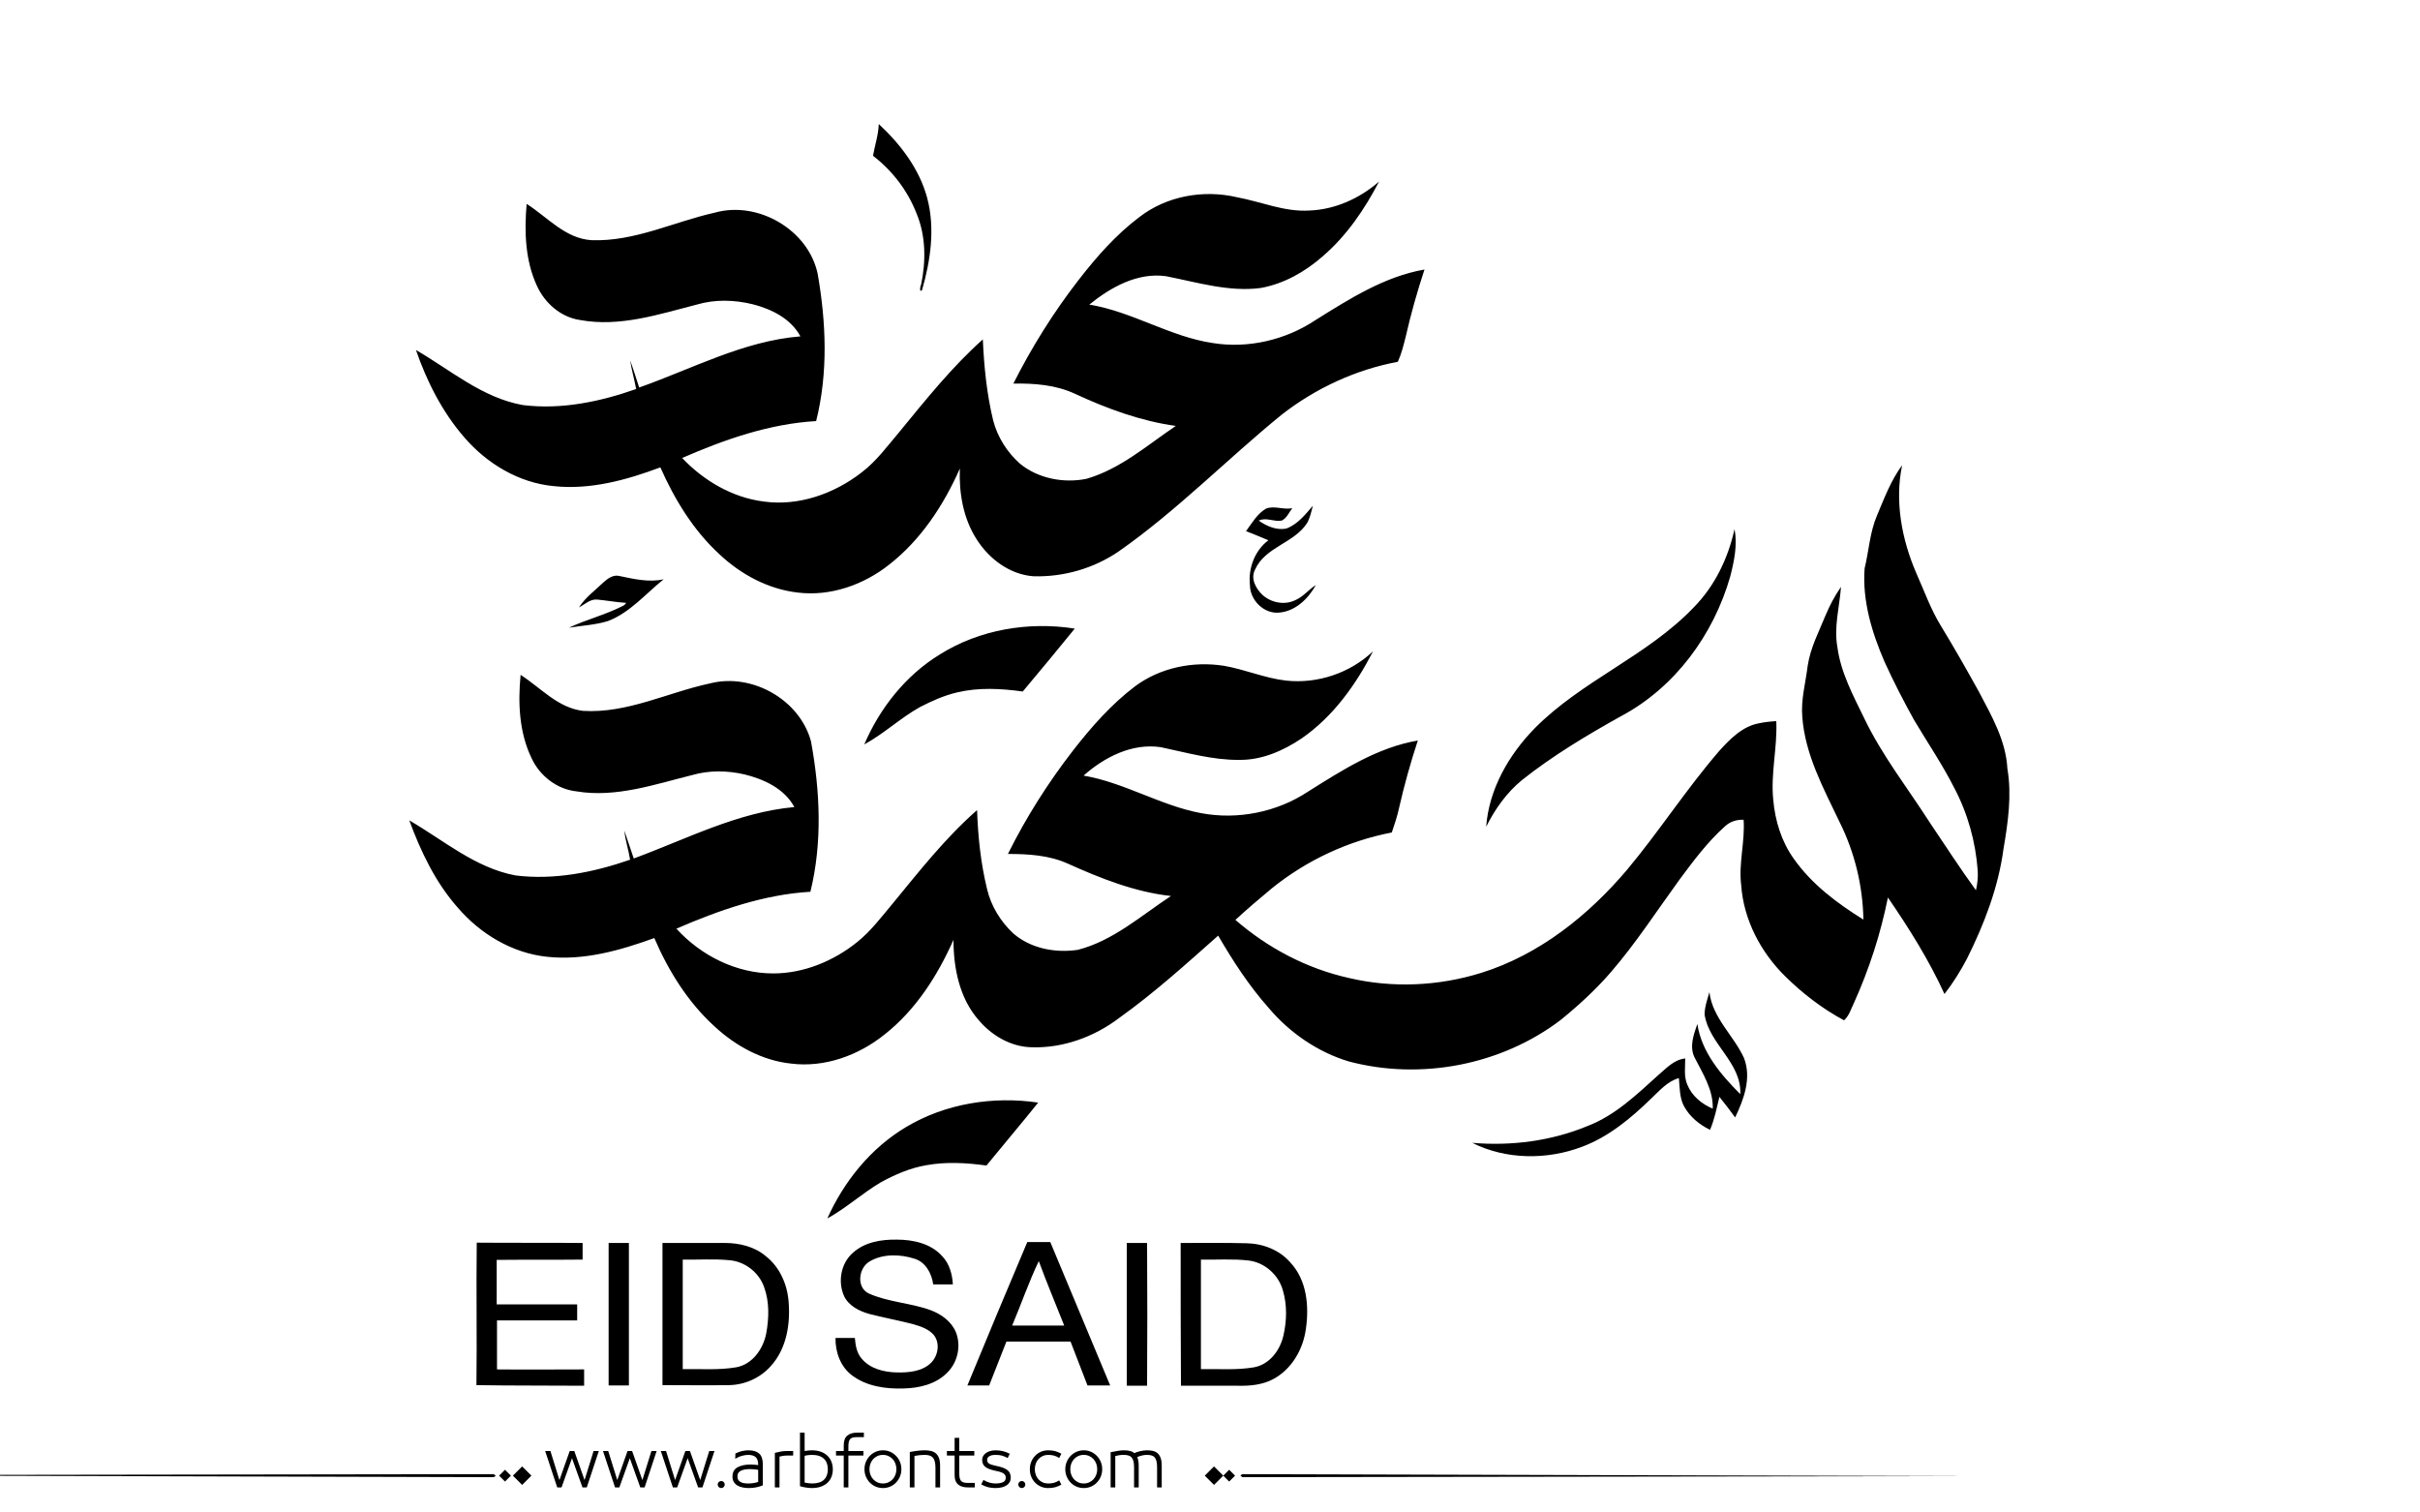 <?xml version="1.0" encoding="utf-8"?>
<!-- Generator: Adobe Illustrator 21.0.0, SVG Export Plug-In . SVG Version: 6.00 Build 0)  -->
<svg version="1.1" id="Layer_1" xmlns="http://www.w3.org/2000/svg" xmlns:xlink="http://www.w3.org/1999/xlink" x="0px" y="0px"
	 viewBox="0 0 800 500" style="enable-background:new 0 0 800 500;" xml:space="preserve">
<g>
	<path fill="#000000" d="M290.5,41c7.2,6.7,13.4,14.8,16,24.4c2.7,10.1,1.1,20.8-1.7,30.5c-1,1-0.6-1.4-0.3-1.8c1.6-7.7,1.6-16.1-1.5-23.5
		c-2.9-7.5-8-14.2-14.4-19.1C289.2,48,290.4,44.6,290.5,41 M432.8,69.6c8.5-0.3,16.7-4,23.1-9.6c-4.8,9.2-10.7,17.9-18.6,24.7
		c-5.8,5.1-12.8,9.1-20.5,10.5c-10.6,1.4-21.1-1.9-31.4-3.9c-9.4-1.3-18.3,3.7-25.3,9.4c14.2,2.3,26.6,10.6,40.8,12.7
		c11.7,1.9,24.1-1,34-7.6c11.2-7,22.8-14.4,36-16.7c-2.4,7.3-4.5,14.7-6.2,22.2c-0.7,2.8-1.4,5.6-2.6,8.3
		c-13.9,2.6-27.1,8.7-38.3,17.4c-18.2,14.8-34.7,31.8-54,45.3c-8.2,5.6-18.2,8.5-28.2,8.2c-7.9-0.6-14.7-5.8-18.8-12.3
		c-4.4-6.9-5.8-15.2-5.5-23.3c-5.3,12-12.8,23.5-23.3,31.7c-8.4,6.7-19.4,10.6-30.2,9.3c-9.8-1.1-18.9-6-26-12.7
		c-8.6-7.9-14.8-18.1-19.5-28.7c-11.2,4.2-23.2,7.5-35.3,6.2c-11.5-1.1-22-7.4-29.5-16.1c-7.3-8.4-12.4-18.5-16-28.9
		c11.4,6.6,21.9,15.8,35.3,18.2c12.7,1.6,25.6-1.1,37.5-5.3c-0.6-3.2-1.5-6.3-2-9.5c1.1,3,2,6,3,9c17.6-6.2,34.5-15.4,53.3-16.9
		c-3.2-5.9-9.5-9-15.7-10.6c-6.1-1.5-12.5-1.7-18.6,0.1c-12.5,3.2-25.4,7.5-38.5,5.1c-6.4-0.9-11.7-5.6-14.3-11.3
		c-3.9-8.4-4.2-18-3.4-27.1c6.9,4.4,12.8,11.5,21.5,12c14.2,0.5,27.2-6.1,40.7-9.1c14.2-4,30.9,5.6,34,20.2
		c2.8,16,3.5,32.7-0.5,48.7c-15.5,0.9-30.3,6.1-44.3,12.2c7.1,7.5,16.6,13.1,27,14.4c11.5,1.6,23.3-2.6,32.3-9.6
		c4.9-3.7,8.6-8.8,12.5-13.4c8.7-10.6,17.3-21.4,27.6-30.6c0.4,9,1.3,18,3.4,26.7c1.4,5.5,4.6,10.6,8.9,14.4c6,4.9,14.4,6.5,21.9,5
		c11.2-3.2,20.1-11.1,29.6-17.5c-11.6-1.6-22.7-5.7-33.3-10.6c-6.4-3-13.5-3.5-20.4-3.4c6.1-12.1,13.3-23.6,21.6-34.3
		c5.9-7.6,12.3-14.9,20-20.7c9-7,21.2-9.2,32.3-6.6C417,66.7,424.6,70.1,432.8,69.6 M620.5,170.4c2.4-5.7,4.6-11.6,8.3-16.6
		c-2.5,12-0.1,24.6,4.7,35.7c2.6,5.8,4.7,11.8,8,17.2c4.4,7.2,8.6,14.6,12.7,22c4.2,8,8.9,16.1,9.4,25.4c1.5,8.8,0.2,17.8-1.3,26.6
		c-1.7,12.7-6.4,24.9-12.1,36.3c-2.1,4-4.6,8-7.4,11.6c-5.1-11.2-11.7-21.7-18.7-31.9c-2.4,12-6.2,23.7-11.2,34.8
		c-1,2-1.6,4.3-3.3,5.8c-7.1-3.8-13.6-8.8-19.3-14.4c-8.2-8-13.9-18.8-14.7-30.3c-0.9-7.2,1.3-14.4,0.8-21.6
		c-2.3-0.1-4.5,0.6-6.2,2.2c-5.8,5.2-10.4,11.4-15,17.6c-7.5,10.3-14.4,21-22.7,30.6c-5,5.8-10.7,11-16.6,15.8
		c-19.6,14.9-46.2,20-70,13.7c-10.3-3.1-19.6-9.5-26.5-17.7c-6.5-7.3-11.8-15.5-16.7-23.9c-10.6,9.4-21.1,18.9-32.7,27.2
		c-8.3,6.3-18.7,10.1-29.2,9.7c-6.7-0.2-13-3.9-17.3-9c-6.3-7.2-8.3-17.1-8.3-26.5c-5.3,11.9-12.5,23.2-22.8,31.3
		c-8.6,6.9-19.8,11-30.9,9.6c-9.5-1-18.3-5.8-25.3-12.3c-8.8-8-15.2-18.3-19.9-29.2c-11.3,4.1-23.3,7.5-35.4,6.2
		c-11.6-1.2-22.2-7.6-29.7-16.4c-7.3-8.3-12.1-18.4-15.9-28.7c11.4,6.6,21.8,15.7,35.1,18.2c12.8,1.6,25.8-1,37.9-5.2
		c-0.5-3.2-1.6-6.4-1.9-9.6c1.1,3.1,2,6.1,3.1,9.2c17.4-6.4,34.3-15.3,53.1-17c-3.3-6.1-10-9.2-16.5-10.8
		c-5.7-1.3-11.6-1.4-17.2,0.2c-12.5,3.1-25.3,7.6-38.4,5.4c-6.4-0.7-12-5.1-14.7-10.8c-4.2-8.6-4.6-18.4-3.7-27.7
		c6.7,4.3,12.3,10.9,20.6,11.9c14.7,0.9,28-6.1,42.1-9.1c13.8-3.5,29.6,5.4,33.3,19.2c3,16.4,3.8,33.4-0.2,49.7
		c-15.4,0.9-30.2,6.1-44.3,12.2c8.1,8.9,19.8,14.8,32,14.8c10.1,0,20-4.1,27.8-10.4c4.5-3.6,8-8.3,11.7-12.7
		c8.8-10.7,17.4-21.7,27.9-30.9c0.3,8.8,1.2,17.5,3.3,26.1c1.3,5.6,4.5,10.8,8.7,14.7c5.8,5,13.9,6.5,21.3,5.4
		c11.7-3,20.9-11.3,30.8-17.8c-11.9-1.3-23.2-5.8-34.1-10.7c-6.2-2.8-13.1-3.2-19.8-3.2c6-12.1,13.3-23.6,21.6-34.3
		c6-7.7,12.6-15.2,20.4-21.1c8.3-6.2,19.2-8.4,29.4-6.8c7,1.2,13.5,4.1,20.6,4.9c10.4,1.1,21.1-2.5,28.7-9.7
		c-5.7,11.1-13.2,21.6-23.6,28.8c-6.1,4.1-13.2,7.2-20.6,7.1c-8.8,0.1-17.4-2.4-26-4.2c-9.5-1.4-18.6,3.3-25.5,9.4
		c13.5,2.3,25.4,9.9,38.8,12.4c12.1,2.3,25.1-0.3,35.4-7.1c11.3-7.1,22.9-14.6,36.3-16.9c-2.4,7.3-4.5,14.8-6.2,22.3
		c-0.6,2.8-1.5,5.4-2.4,8.1c-14.5,2.8-28.2,9.2-39.7,18.5c-4.1,3.4-8.1,6.8-12,10.4c10.7,9.3,23.6,16.1,37.5,19.2
		c14.4,3.4,29.7,2.7,43.8-1.7c19.2-6,35.4-19,48.2-34.1c10.6-12.7,19.6-26.7,30.4-39.2c3.6-4,7.7-8.2,13.2-9.2
		c1.9-0.4,3.8-0.6,5.7-0.7c0.4,8.7-1.9,17.3-1,26c0.6,6.9,2.7,13.8,6.8,19.5c5.9,8.4,14.3,14.7,23,20.1c-0.2-11.2-2.9-22.3-7.9-32.3
		c-5.3-11.1-11.4-22.3-12.3-34.7c-0.5-5.7,1.1-11.3,1.8-17c0.9-5.9,3.7-11.2,5.9-16.6c1.4-3.3,3-6.4,5.1-9.4
		c-0.5,6.6-2.4,13.3-1.2,19.9c1.1,8.4,5.2,16,8.9,23.6c5.9,12.3,14.4,23.1,21.7,34.5c5,7.4,9.9,15,15.2,22.3
		c0.5-2.1,0.7-4.2,0.6-6.4c-0.7-9.6-3.3-19-7.8-27.5c-3.9-7.7-8.8-14.9-13.2-22.3c-3.5-6.3-6.8-12.7-9.8-19.3
		c-4.2-9.7-7.4-20.2-6.6-30.9C617.8,182.2,618.1,176,620.5,170.4 M425.3,174.7c3.7-1.4,6.2-4.6,8.7-7.5c-0.5,1.9-0.9,3.9-1.9,5.7
		c-4.3,6.7-13.9,7.9-17.2,15.4c-1.6,3,0.3,6.4,2.6,8.5c2.9,2.5,7.2,3.3,10.7,1.6c2.6-1.1,4.4-3.5,6.8-5c-2.5,4.5-6.7,8.6-12,9.1
		c-5.1,0.6-9.8-4.1-9.8-9.1c-0.6-5.6,1.6-11.4,6.1-14.8c-2.5-1-4.9-2.1-7.4-3c2-2.7,3.7-5.8,6.7-7.5c2.8-1,5.7,0.5,8.6-0.1
		c-1.1,1.4-1.8,3.3-3.5,4.1c-2.5,0.5-5.1-1.2-7.6,0C418.8,174,422.1,175.4,425.3,174.7 M573.4,174.9c1,5.2-0.1,10.5-1.4,15.6
		c-5.5,19.3-18.3,36.8-36.2,46.3c-11.3,6.3-22.5,13-32.7,21.1c-5.1,4.2-8.9,9.6-11.8,15.4c0.9-12.4,7.5-23.8,16-32.5
		c15.6-15.8,37.2-23.9,52.6-40C566.9,193.7,571.3,184.5,573.4,174.9 M199.4,192.6c1.4-1.3,3.3-2.7,5.3-2.2c4.8,1,9.8,2.2,14.7,1.1
		c-6,4.8-11.1,11-18.4,13.8c-4.2,1.3-8.6,1.5-12.9,2.2c5.7-2.7,11.9-4.2,17.6-7.1c0.5-0.2,1-0.6,1.3-1.1c-3.2-0.2-6.4-0.8-9.6-1.1
		c-2.3-0.2-4.1,1.6-6,2.6C193.5,197.5,196.7,195.2,199.4,192.6 M310.6,216.4c13.2-8.3,29.4-11,44.7-8.6c-5.7,7-11.4,13.9-17.2,20.8
		c-7.2-1-14.6-1.4-21.7,0.3c-4.3,1-8.3,2.8-12.2,4.8c-6.5,3.6-11.9,8.8-18.5,12.4C290.9,234,299.4,223.3,310.6,216.4 M565.1,328
		c1,8.5,8,14.3,11.4,21.7c2.6,6.6,0,13.7-2.9,19.7c-1.7-2.3-3.4-4.6-5.2-6.8c-0.9,3.7-1.6,7.4-3.1,10.9c-3.5-1.7-6.7-4.3-8.6-7.8
		c-1.5-2.8-1.4-6.1-1.7-9.3c-3.9,1.1-6.5,4.3-9.3,6.9c-6.6,6.4-13.9,12.5-22.7,15.8c-11.6,4.4-25.2,4.3-36.3-1.3
		c12.9,1.1,26.2-0.6,38.2-5.6c9.1-3.5,16.2-10.4,23.3-16.8c2.7-2.3,5.2-5.1,8.9-5.5c0,2.9-0.5,6,0.7,8.7c1.5,3.7,4.8,6.4,8.4,7.9
		c0.2-6.2-3.3-11.6-6-16.9c-1.8-3.6-0.3-7.6,0.9-11.1c1.4,9.3,7.8,16.8,14.2,23.2c0.5-10.4-10.3-16.5-11.8-26.3
		C563.5,332.9,564.4,330.4,565.1,328 M299.5,372.6c13-7.8,28.8-10.3,43.7-8.1c-5.6,7-11.4,13.8-17.1,20.8
		c-6.6-0.9-13.3-1.3-19.9-0.1c-5.3,0.9-10.4,3.1-15.1,5.7c-6.1,3.6-11.4,8.5-17.6,11.9C279,390.5,287.9,379.5,299.5,372.6"/>
	<path fill="#000000" d="M281.9,414.2c3.9-3.6,9.5-4.5,14.6-4.4c5.4,0,11.3,1.3,15,5.5c2.4,2.5,3.3,6,3.5,9.3c-2.2,0-4.3,0-6.5,0
		c-0.5-3.6-2.5-7.4-6.2-8.5c-4.7-1.5-10.4-1.7-14.8,0.9c-3.7,2.1-4.5,8.6-0.3,10.6c6.5,2.9,13.8,3.1,20.4,5.5
		c3.5,1.3,6.9,3.7,8.4,7.3c1.8,4.5,0.6,10-2.9,13.4c-3.7,3.8-9.3,5.1-14.4,5.2c-5.9,0.2-12.2-0.7-17-4.3c-3.8-2.8-5.6-7.7-5.5-12.4
		c2.1,0,4.3,0,6.4,0c0.2,2.4,0.6,5,2.3,6.9c2.8,3.3,7.3,4.4,11.5,4.5c3.9,0.1,8.4-0.3,11.3-3.1c2.5-2.4,3.2-6.8,0.8-9.5
		c-1.8-1.9-4.4-2.7-6.8-3.4c-4.7-1.2-9.5-2.1-14.2-3.3c-3.3-0.9-6.8-2.6-8.4-5.8C276.9,423.9,277.9,417.7,281.9,414.2 M339.6,410.6
		c2.5,0,5.1,0,7.6,0c6.6,15.8,13.2,31.6,19.8,47.4h-7.5c-1.9-4.8-3.7-9.7-5.6-14.5c-7.1,0-14.1,0-21.2,0c-1.9,4.8-3.8,9.6-5.7,14.5
		c-2.4,0-4.8,0-7.2,0C326.3,442.2,332.9,426.4,339.6,410.6 M334.6,438.2c5.7,0,11.5,0,17.2,0c-2.8-7.1-5.8-14.2-8.4-21.3
		C340.1,423.8,337.6,431.1,334.6,438.2 M157.5,457.9c0.2-15.7-0.1-31.4,0.1-47.1c11.7,0.1,23.3,0,35,0.1c0,1.8,0,3.6,0,5.5
		c-9.5,0.1-18.9,0-28.4,0.1c0,4.9,0,9.8,0,14.7c8.9,0,17.7,0,26.6,0v5.3c-8.9,0-17.7,0-26.5,0c0,5.4,0,10.8,0,16.2
		c9.6,0.1,19.2,0,28.8,0v5.4C181.2,458,169.4,458.1,157.5,457.9 M201.2,410.9c2.3,0,4.5,0,6.7,0c0,15.7,0,31.4,0,47.1
		c-2.3,0-4.5,0-6.7,0C201.2,442.3,201.2,426.6,201.2,410.9 M219,410.9c6.8,0,13.7,0,20.6,0c4.8,0,9.9,1.2,13.6,4.4
		c4.6,3.6,7.1,9.4,7.5,15.1c0.6,7.4-0.7,15.4-5.8,21.1c-3.5,4-8.6,6.3-13.9,6.4c-7.3,0.1-14.7,0-22,0C219,442.3,219,426.6,219,410.9
		 M225.7,416.4c0,12.1,0,24.1,0,36.2c5.9-0.1,11.8,0.4,17.7-0.6c5.4-1,8.9-6.1,9.9-11.2c0.9-5,1.1-10.4-0.7-15.3
		c-1.7-4.9-6.4-8.5-11.5-8.9C236,416.1,230.8,416.5,225.7,416.4 M372.5,410.9c2.2,0,4.5,0,6.7,0c0.1,15.7,0.1,31.5,0,47.2
		c-2.2,0-4.5,0-6.7,0C372.5,442.3,372.5,426.6,372.5,410.9 M390.3,410.9c7.3,0,14.5-0.1,21.8,0.1c5.4,0.1,10.9,2.2,14.5,6.4
		c5.4,5.8,6.2,14.3,5.1,21.9c-0.9,6.7-4.6,13.2-10.6,16.5c-3.6,2-7.8,2.4-11.9,2.3c-6.3,0-12.6,0-18.8,0
		C390.3,442.3,390.3,426.6,390.3,410.9 M397,416.4c0,12.1,0,24.1,0,36.2c5.9-0.1,11.8,0.4,17.6-0.6c5.2-1,8.6-5.7,9.7-10.6
		c1.1-4.9,1.2-10-0.2-14.8c-1.4-5.1-6-9.3-11.4-9.9C407.6,416.1,402.3,416.5,397,416.4"/>
</g>
<path fill="#000000" d="M273.602,481.306c-0.578-0.576-1.301-1.03-2.174-1.362c-0.873-0.331-1.885-0.497-3.039-0.497
	c-0.663,0-1.463,0.079-2.4,0.238v-6.077h-1.535v17.711c0.706,0.202,1.402,0.354,2.087,0.454s1.301,0.151,1.849,0.151
	c1.153,0,2.166-0.162,3.039-0.486s1.596-0.764,2.174-1.319c0.576-0.555,1.006-1.211,1.287-1.968s0.42-1.561,0.42-2.411
	s-0.139-1.657-0.42-2.422C274.608,482.554,274.178,481.883,273.602,481.306z M272.391,489.167c-0.852,0.829-2.17,1.243-3.958,1.243
	c-0.39,0-0.805-0.032-1.244-0.097c-0.439-0.065-0.84-0.134-1.2-0.206v-8.845c0.447-0.115,0.887-0.194,1.319-0.237
	c0.433-0.044,0.808-0.065,1.125-0.065c0.894,0,1.668,0.112,2.325,0.335c0.656,0.224,1.199,0.545,1.633,0.963
	c0.432,0.418,0.752,0.919,0.961,1.503s0.314,1.243,0.314,1.979C273.667,487.195,273.241,488.338,272.391,489.167z M247.392,479.446
	c-0.62,0-1.297,0.079-2.033,0.238c-0.735,0.158-1.485,0.433-2.249,0.821l-0.065,1.73c0.548-0.303,0.973-0.52,1.276-0.649
	s0.624-0.237,0.962-0.324c0.338-0.086,0.677-0.158,1.016-0.216s0.667-0.087,0.984-0.087c1.139,0,1.982,0.249,2.53,0.746
	s0.822,1.33,0.822,2.498v0.13c-0.332-0.044-0.732-0.087-1.2-0.13c-0.469-0.043-0.876-0.065-1.222-0.065
	c-1.831,0-3.302,0.311-4.412,0.931c-1.11,0.619-1.665,1.644-1.665,3.07c0,0.707,0.155,1.305,0.465,1.795
	c0.31,0.49,0.713,0.88,1.211,1.168s1.067,0.497,1.708,0.627c0.641,0.13,1.308,0.194,2,0.194c0.807,0,1.6-0.072,2.378-0.216
	c0.779-0.145,1.536-0.368,2.271-0.671v-7.028c0-1.585-0.397-2.742-1.189-3.471C250.189,479.811,248.992,479.446,247.392,479.446z
	 M250.636,489.892c-0.375,0.144-0.858,0.267-1.449,0.367c-0.591,0.102-1.183,0.151-1.773,0.151c-0.505,0-0.984-0.035-1.438-0.108
	c-0.454-0.071-0.84-0.197-1.157-0.378c-0.317-0.18-0.57-0.414-0.757-0.703c-0.188-0.288-0.281-0.663-0.281-1.124
	c0-0.52,0.111-0.934,0.335-1.244c0.224-0.31,0.533-0.551,0.93-0.724c0.396-0.174,0.85-0.296,1.362-0.368
	c0.511-0.072,1.041-0.108,1.589-0.108c0.476,0,0.984,0.029,1.524,0.087c0.541,0.058,0.912,0.108,1.114,0.151V489.892z
	 M258.032,479.868c-0.649,0.122-1.276,0.263-1.881,0.422v11.418h1.535v-10.186c0.202-0.072,0.563-0.147,1.082-0.228
	c0.519-0.079,1.002-0.118,1.449-0.118h1.989v-1.492H260C259.336,479.685,258.681,479.746,258.032,479.868z M-77.92,487.667
	l241.145,0.656l0.663-0.433l-0.632-0.564L-77.92,487.667z M164.994,487.825l1.95,1.95l1.95-1.95l-1.95-1.95L164.994,487.825z
	 M169.559,487.825l3.057,3.057l3.057-3.057l-3.057-3.057L169.559,487.825z M212.359,489.286l-3.395-9.602h-1.514l-3.396,9.602
	l-2.984-9.602h-1.73l3.979,12.023h1.428l3.46-9.645l3.46,9.645h1.427l3.979-12.023h-1.73L212.359,489.286z M238.418,489.589
	c-0.317,0-0.591,0.115-0.822,0.346c-0.231,0.23-0.346,0.505-0.346,0.822c0,0.316,0.115,0.591,0.346,0.821
	c0.23,0.23,0.504,0.346,0.822,0.346c0.317,0,0.591-0.115,0.822-0.346c0.23-0.23,0.346-0.505,0.346-0.821
	c0-0.317-0.116-0.592-0.346-0.822C239.009,489.704,238.735,489.589,238.418,489.589z M193.243,489.286l-3.395-9.602h-1.514
	l-3.396,9.602l-2.984-9.602h-1.73l3.979,12.023h1.428l3.46-9.645l3.46,9.645h1.427l3.979-12.023h-1.73L193.243,489.286z
	 M231.476,489.286l-3.395-9.602h-1.514l-3.396,9.602l-2.984-9.602h-1.73l3.979,12.023h1.428l3.46-9.645l3.46,9.645h1.427
	l3.979-12.023h-1.73L231.476,489.286z M382.732,480.474c-0.426-0.396-0.938-0.667-1.535-0.812c-0.598-0.144-1.271-0.216-2.021-0.216
	c-0.664,0-1.393,0.09-2.184,0.271c-0.793,0.181-1.471,0.4-2.033,0.659c-0.346-0.331-0.818-0.569-1.416-0.714
	c-0.6-0.144-1.273-0.216-2.023-0.216c-0.635,0-1.268,0.058-1.902,0.173l-2.465,0.454v11.635h1.535v-10.38
	c0.447-0.102,0.883-0.188,1.309-0.26c0.424-0.072,0.896-0.108,1.416-0.108c0.605,0,1.125,0.058,1.557,0.173
	c0.434,0.116,0.789,0.321,1.07,0.616c0.281,0.296,0.494,0.711,0.639,1.244s0.217,1.24,0.217,2.119v6.596h1.535v-7.201
	c0-0.663-0.055-1.243-0.162-1.741c-0.109-0.497-0.213-0.861-0.314-1.092c0.086-0.043,0.281-0.119,0.584-0.228
	c0.303-0.107,0.602-0.197,0.898-0.27c0.295-0.072,0.586-0.126,0.875-0.162s0.547-0.055,0.779-0.055c0.59,0,1.102,0.058,1.535,0.173
	c0.432,0.116,0.781,0.317,1.049,0.605c0.266,0.289,0.471,0.703,0.615,1.244c0.145,0.54,0.217,1.251,0.217,2.13v6.596h1.535v-7.201
	c0-0.995-0.111-1.816-0.336-2.466C383.482,481.393,383.158,480.87,382.732,480.474z M280.1,474.581
	c-0.785,0.648-1.18,1.729-1.18,3.243v1.86h-2.551v1.492h2.551v10.531h1.537v-10.531h4.973v-1.492h-4.973v-1.471
	c0-0.635,0.045-1.149,0.141-1.546c0.094-0.396,0.24-0.707,0.443-0.931c0.201-0.223,0.475-0.385,0.82-0.486
	c0.346-0.101,0.779-0.151,1.299-0.151h2.422v-1.492h-2.271C281.956,473.607,280.885,473.932,280.1,474.581z M398.273,487.825
	l3.057,3.057l3.057-3.057l-3.057-3.057L398.273,487.825z M343.322,482.322c0.389-0.418,0.854-0.749,1.395-0.994
	s1.135-0.368,1.783-0.368c0.736,0,1.373,0.076,1.914,0.228s1.121,0.414,1.74,0.789l0.715-1.405c-0.707-0.39-1.393-0.674-2.055-0.854
	c-0.664-0.181-1.436-0.271-2.314-0.271c-0.85,0-1.639,0.155-2.367,0.465c-0.729,0.311-1.367,0.746-1.914,1.309
	c-0.549,0.563-0.98,1.222-1.297,1.979c-0.317,0.757-0.476,1.59-0.476,2.498s0.158,1.74,0.476,2.497
	c0.316,0.757,0.748,1.413,1.297,1.969c0.547,0.555,1.186,0.987,1.914,1.297c0.729,0.311,1.518,0.465,2.367,0.465
	c0.879,0,1.65-0.09,2.314-0.27c0.662-0.181,1.348-0.466,2.055-0.854l-0.715-1.406c-0.619,0.375-1.199,0.639-1.74,0.79
	s-1.178,0.227-1.914,0.227c-0.648,0-1.242-0.119-1.783-0.356c-0.541-0.238-1.006-0.565-1.395-0.984
	c-0.391-0.418-0.693-0.915-0.908-1.492c-0.217-0.576-0.324-1.203-0.324-1.881s0.107-1.305,0.324-1.882
	C342.628,483.238,342.931,482.741,343.322,482.322z M404.387,487.825l1.949,1.95l1.951-1.95l-1.951-1.95L404.387,487.825z
	 M410.701,487.326l-0.664,0.433l0.633,0.564l241.176-0.341L410.701,487.326z M362.611,481.295c-0.549-0.569-1.193-1.02-1.936-1.352
	c-0.742-0.331-1.547-0.497-2.412-0.497c-0.863,0-1.668,0.166-2.41,0.497c-0.742,0.332-1.389,0.782-1.936,1.352
	c-0.549,0.57-0.977,1.229-1.287,1.979c-0.311,0.749-0.465,1.557-0.465,2.422s0.154,1.672,0.465,2.422s0.738,1.409,1.287,1.979
	c0.547,0.569,1.193,1.017,1.936,1.341s1.547,0.486,2.41,0.486c0.865,0,1.67-0.162,2.412-0.486s1.387-0.771,1.936-1.341
	c0.547-0.569,0.977-1.229,1.287-1.979c0.309-0.75,0.465-1.557,0.465-2.422s-0.156-1.673-0.465-2.422
	C363.587,482.524,363.158,481.865,362.611,481.295z M362.394,487.523c-0.217,0.569-0.52,1.067-0.908,1.492
	c-0.389,0.426-0.857,0.765-1.406,1.017c-0.547,0.252-1.152,0.378-1.816,0.378c-0.662,0-1.268-0.126-1.816-0.378
	c-0.547-0.252-1.016-0.591-1.404-1.017c-0.391-0.425-0.693-0.923-0.908-1.492c-0.217-0.569-0.324-1.179-0.324-1.827
	c0-0.649,0.107-1.262,0.324-1.839c0.215-0.576,0.518-1.077,0.908-1.503c0.389-0.425,0.857-0.764,1.404-1.016
	c0.549-0.252,1.154-0.379,1.816-0.379c0.664,0,1.27,0.127,1.816,0.379c0.549,0.252,1.018,0.591,1.406,1.016
	c0.389,0.426,0.691,0.927,0.908,1.503c0.217,0.577,0.324,1.189,0.324,1.839C362.718,486.345,362.611,486.954,362.394,487.523z
	 M296.221,481.295c-0.547-0.569-1.191-1.02-1.936-1.352c-0.742-0.331-1.545-0.497-2.41-0.497s-1.67,0.166-2.412,0.497
	c-0.742,0.332-1.387,0.782-1.936,1.352c-0.547,0.57-0.977,1.229-1.285,1.979c-0.311,0.749-0.465,1.557-0.465,2.422
	s0.154,1.672,0.465,2.422c0.309,0.75,0.738,1.409,1.285,1.979c0.549,0.569,1.193,1.017,1.936,1.341s1.547,0.486,2.412,0.486
	s1.668-0.162,2.41-0.486c0.744-0.324,1.389-0.771,1.936-1.341c0.549-0.569,0.977-1.229,1.287-1.979s0.465-1.557,0.465-2.422
	s-0.154-1.673-0.465-2.422C297.198,482.524,296.77,481.865,296.221,481.295z M296.006,487.523c-0.217,0.569-0.52,1.067-0.908,1.492
	c-0.391,0.426-0.859,0.765-1.406,1.017c-0.549,0.252-1.154,0.378-1.816,0.378c-0.664,0-1.27-0.126-1.816-0.378
	c-0.549-0.252-1.018-0.591-1.406-1.017c-0.389-0.425-0.691-0.923-0.908-1.492s-0.324-1.179-0.324-1.827
	c0-0.649,0.107-1.262,0.324-1.839c0.217-0.576,0.52-1.077,0.908-1.503c0.389-0.425,0.857-0.764,1.406-1.016
	c0.547-0.252,1.152-0.379,1.816-0.379c0.662,0,1.268,0.127,1.816,0.379c0.547,0.252,1.016,0.591,1.406,1.016
	c0.389,0.426,0.691,0.927,0.908,1.503c0.215,0.577,0.324,1.189,0.324,1.839C296.331,486.345,296.221,486.954,296.006,487.523z
	 M309.381,480.463c-0.455-0.39-0.996-0.656-1.623-0.801c-0.627-0.144-1.309-0.216-2.043-0.216c-0.707,0-1.465,0.047-2.271,0.141
	s-1.701,0.234-2.682,0.422v11.699h1.535v-10.402c1.184-0.23,2.293-0.346,3.33-0.346c0.592,0,1.111,0.062,1.559,0.184
	c0.445,0.123,0.818,0.332,1.113,0.628c0.295,0.295,0.525,0.713,0.691,1.254s0.25,1.251,0.25,2.13v6.553h1.535v-7.201
	c0-0.995-0.119-1.82-0.357-2.477C310.18,481.375,309.834,480.852,309.381,480.463z M318.516,490.054
	c-0.346-0.108-0.619-0.277-0.82-0.509c-0.203-0.23-0.35-0.547-0.443-0.951c-0.096-0.403-0.141-0.922-0.141-1.557v-5.86h4.973v-1.492
	h-4.973v-4.347h-1.537v4.347h-2.551v1.492h2.551v6.466c0,0.764,0.109,1.405,0.326,1.925c0.215,0.519,0.525,0.937,0.93,1.254
	c0.402,0.317,0.867,0.544,1.395,0.682c0.525,0.137,1.105,0.205,1.74,0.205h2.271v-1.492h-2.422
	C319.295,490.216,318.862,490.162,318.516,490.054z M337.784,489.589c-0.316,0-0.59,0.115-0.82,0.346s-0.346,0.505-0.346,0.822
	c0,0.316,0.115,0.591,0.346,0.821s0.504,0.346,0.82,0.346c0.318,0,0.592-0.115,0.822-0.346s0.346-0.505,0.346-0.821
	c0-0.317-0.115-0.592-0.346-0.822S338.102,489.589,337.784,489.589z M333.178,486.106c-0.346-0.303-0.785-0.565-1.318-0.789
	c-0.533-0.223-1.182-0.422-1.947-0.595l-0.799-0.173c-1.053-0.216-1.781-0.461-2.184-0.735c-0.404-0.273-0.607-0.678-0.607-1.211
	c0-0.504,0.238-0.904,0.715-1.2c0.475-0.295,1.174-0.443,2.098-0.443c0.793,0,1.477,0.076,2.055,0.228
	c0.576,0.151,1.217,0.421,1.924,0.811l0.691-1.405c-1.412-0.765-2.969-1.146-4.67-1.146c-0.635,0-1.223,0.076-1.764,0.228
	c-0.539,0.151-1.008,0.364-1.404,0.638s-0.711,0.605-0.941,0.994c-0.23,0.39-0.346,0.815-0.346,1.276
	c0,0.462,0.072,0.88,0.217,1.254c0.143,0.375,0.381,0.707,0.713,0.995s0.758,0.537,1.275,0.746c0.52,0.209,1.146,0.4,1.883,0.573
	l0.908,0.194c1.008,0.217,1.729,0.49,2.162,0.822c0.432,0.331,0.648,0.771,0.648,1.318c0,0.39-0.086,0.707-0.26,0.952
	c-0.172,0.245-0.414,0.436-0.725,0.573c-0.311,0.137-0.678,0.237-1.102,0.303c-0.426,0.064-0.877,0.097-1.352,0.097
	c-0.592,0-1.223-0.09-1.893-0.271c-0.67-0.18-1.352-0.479-2.045-0.897l-0.734,1.471c0.779,0.433,1.539,0.742,2.281,0.93
	s1.539,0.281,2.391,0.281c0.748,0,1.434-0.072,2.053-0.216c0.621-0.145,1.158-0.36,1.611-0.648c0.455-0.289,0.805-0.649,1.049-1.082
	c0.246-0.433,0.369-0.93,0.369-1.492c0-0.476-0.072-0.915-0.217-1.318C333.77,486.763,333.526,486.41,333.178,486.106z"/>
</svg>

